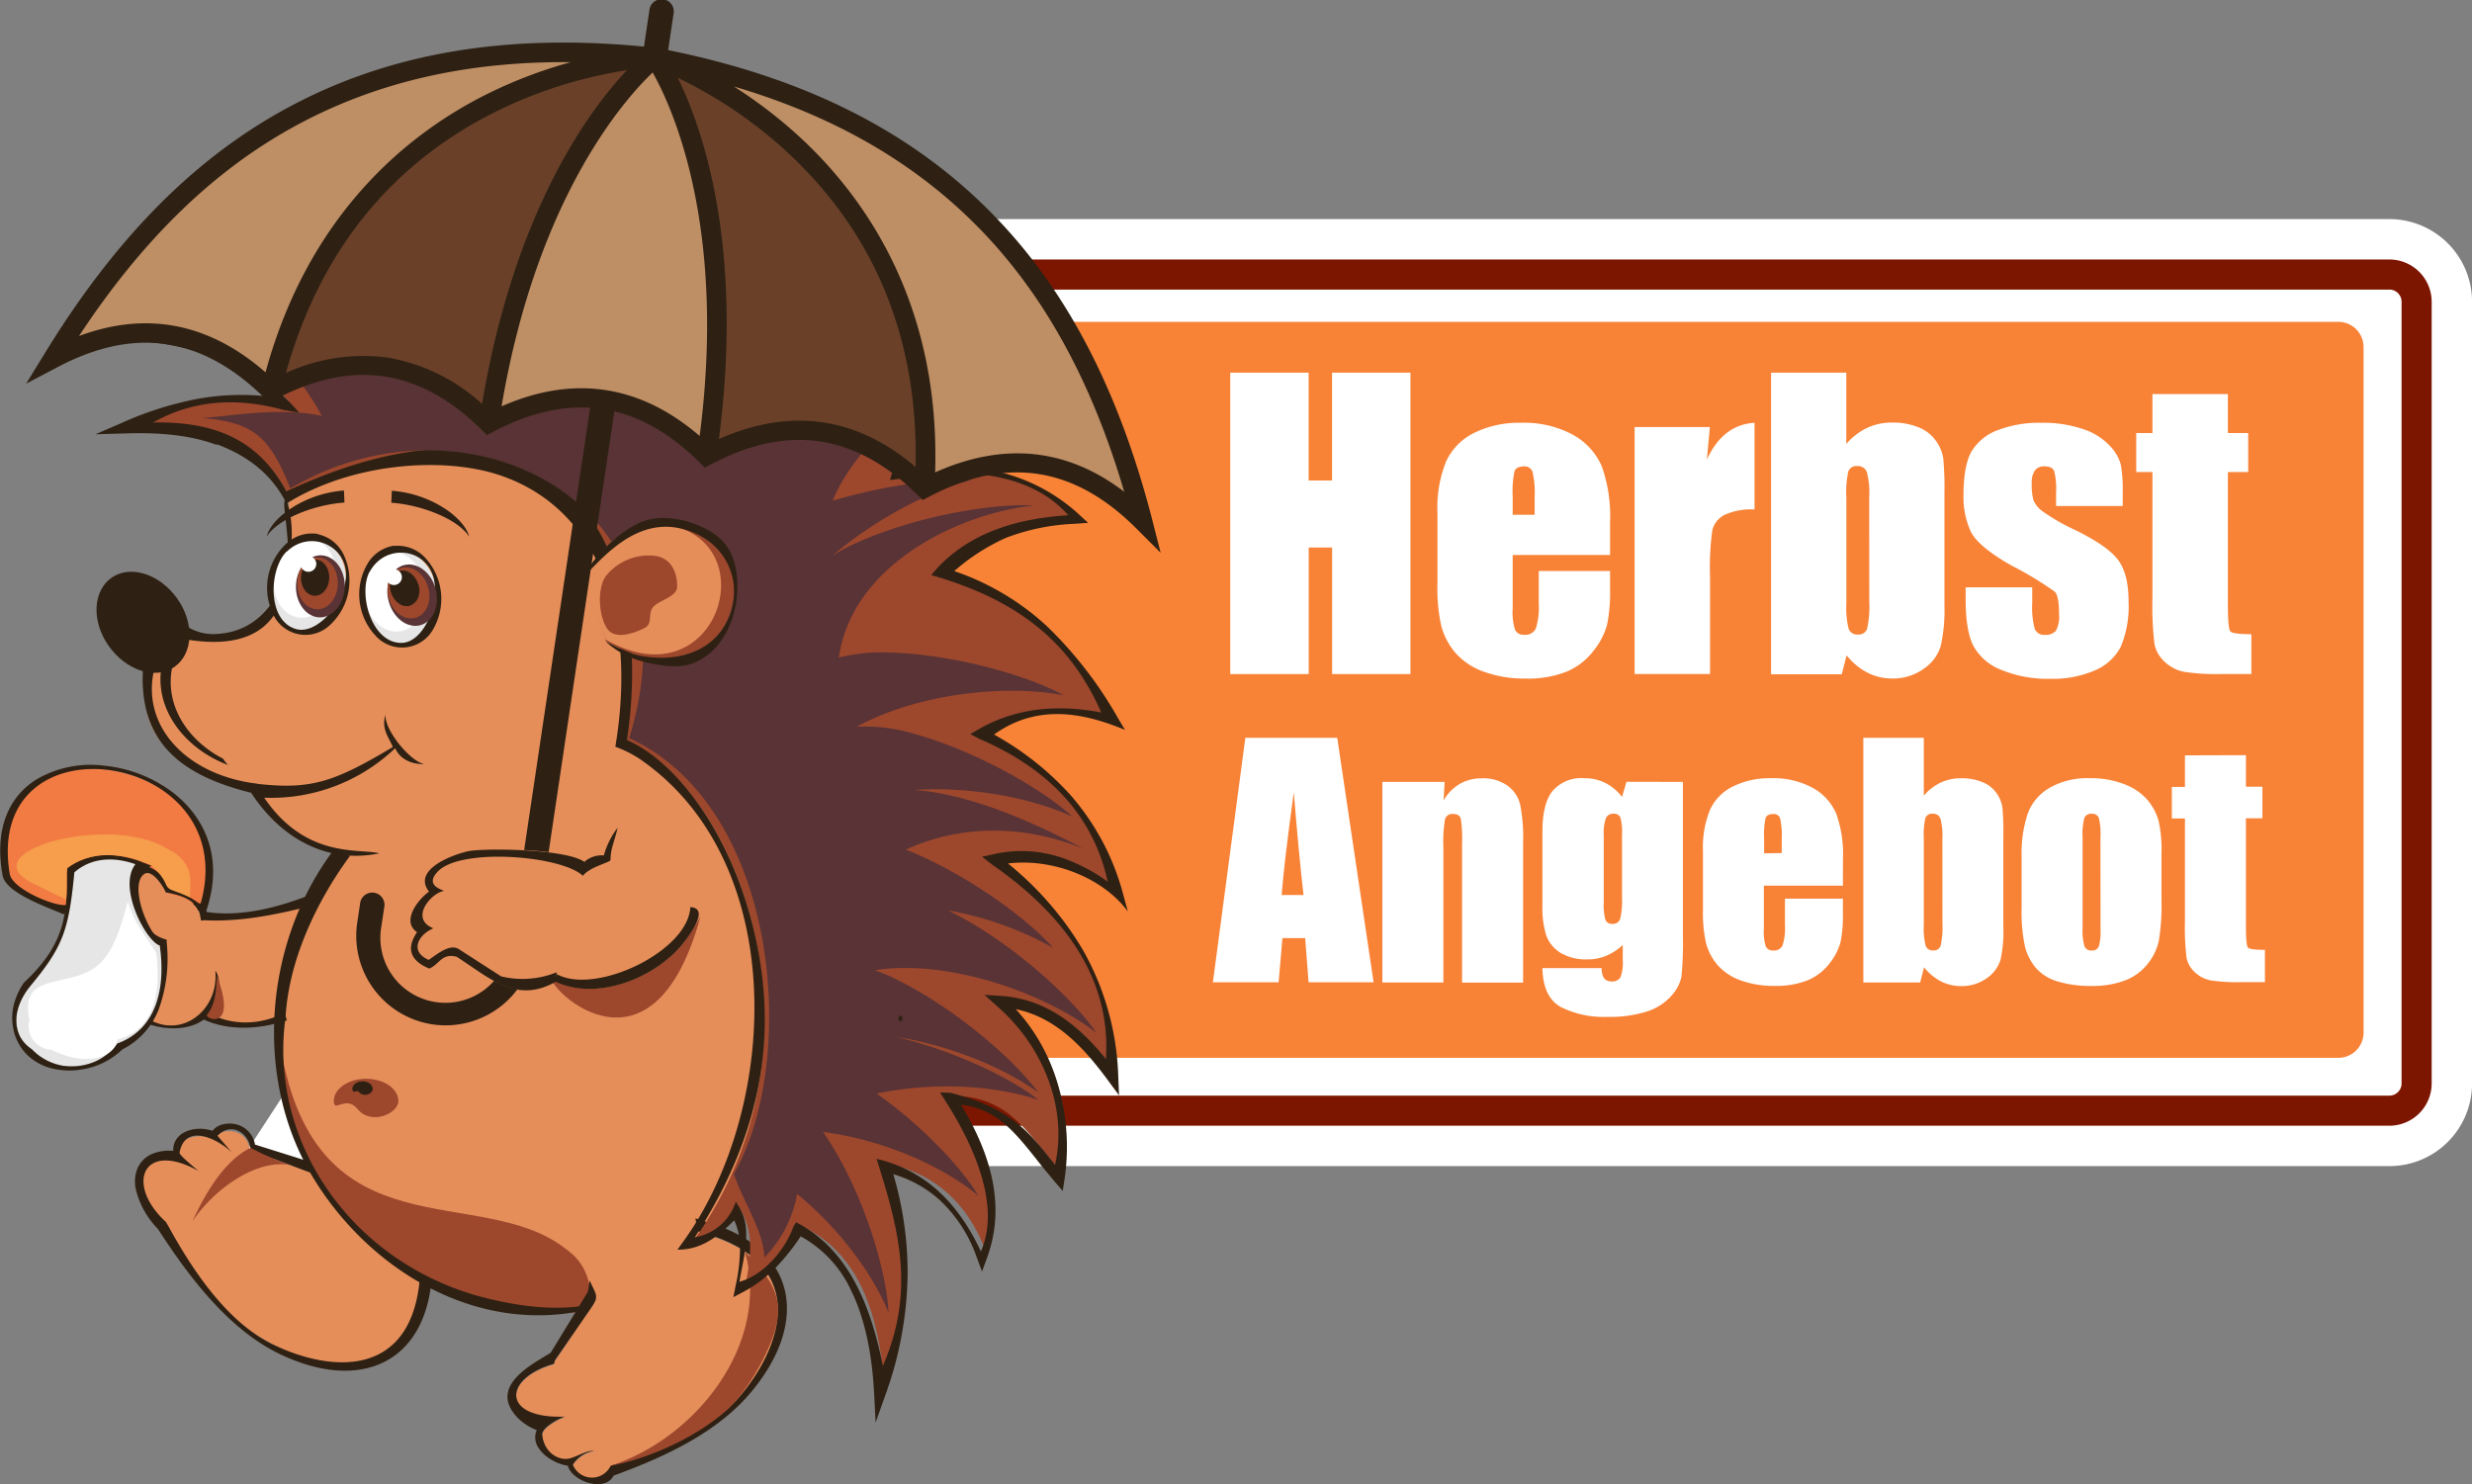 <svg xmlns="http://www.w3.org/2000/svg" viewBox="0 0 391.68 235.2"><rect x="0" y="0" width="391.68" height="235.2" fill="#808080" stroke="none"/><defs><style>.cls-1,.cls-9{fill:#fff;}.cls-2{fill:#7d1600;}.cls-3{fill:#f88337;}.cls-4{fill:#f27b44;}.cls-10,.cls-11,.cls-13,.cls-4,.cls-5,.cls-6,.cls-7,.cls-8,.cls-9{fill-rule:evenodd;}.cls-14,.cls-5,.cls-7{fill:#2e2113;}.cls-6{fill:#e68e5a;}.cls-12,.cls-7{stroke:#2e2113;stroke-miterlimit:22.93;stroke-width:0.57px;}.cls-8{fill:#e6e6e6;}.cls-10{fill:#593335;}.cls-11{fill:#9d472d;}.cls-12{fill:none;}.cls-13{fill:#f69e4b;}.cls-15{fill:#be8e65;}.cls-16{fill:#6a4029;}</style></defs><title>autumn_angebot</title><g id="Layer_2" data-name="Layer 2"><g id="Layer_1-2" data-name="Layer 1"><path class="cls-1" d="M370.46,175.49a11.87,11.87,0,0,0,11.85-11.86V55a11.87,11.87,0,0,0-11.85-11.86h-277l.12,8A50.38,50.38,0,0,1,91,67.93c-4.75,14.4-12.17,25.43-22,32.79l-4.64,3.45,1.9,5.46a51.45,51.45,0,0,1,1.91,7.11c4.38,22.69-1.47,37.83-7.15,46.54l-8,12.19Z"/><path class="cls-1" d="M101.48,51h269a4,4,0,0,1,4,4V163.63a4,4,0,0,1-4,4H67.59c6.7-10.28,13.11-27.36,8.28-52.35a59.26,59.26,0,0,0-2.2-8.2c9.42-7,18.79-18.36,24.83-36.65a58.6,58.6,0,0,0,3-19.4m-16-15.77.24,16a42.64,42.64,0,0,1-2.19,14.22C79.29,78.29,72.81,88,64.25,94.41L55,101.31l3.79,10.91a43.76,43.76,0,0,1,1.61,6c3.88,20.11-1.13,33.26-6,40.75L38.49,183.37h332a19.76,19.76,0,0,0,19.74-19.74V55a19.76,19.76,0,0,0-19.74-19.74h-285Z"/><path class="cls-1" d="M378.6,181.59a9.9,9.9,0,0,0,9.89-9.89V47.82a9.91,9.91,0,0,0-9.89-9.9H96.75l.64,3.74c.26,1.49.46,3,.61,4.54l.28,2.88h279V170.43H61.58l-1,1.12a54,54,0,0,1-4.35,4.5l-6,5.54Z"/><path class="cls-1" d="M100.55,41.12H378.6a6.71,6.71,0,0,1,6.69,6.7V171.7a6.71,6.71,0,0,1-6.69,6.69H58.45a57,57,0,0,0,4.6-4.77H378.6a1.93,1.93,0,0,0,1.92-1.92V47.82a1.93,1.93,0,0,0-1.92-1.93H101.19q-.24-2.41-.64-4.77M93,34.73l1.29,7.48c.24,1.41.44,2.86.58,4.31l.57,5.76H374.13V167.23h-314l-1.91,2.24a50.23,50.23,0,0,1-4.09,4.24l-12,11.08H378.6a13.1,13.1,0,0,0,13.09-13.09V47.82a13.11,13.11,0,0,0-13.09-13.1H93Z"/><path class="cls-2" d="M63.05,173.62H378.6a1.93,1.93,0,0,0,1.92-1.92V47.82a1.93,1.93,0,0,0-1.92-1.93H101.19q-.24-2.41-.64-4.77H378.6a6.71,6.71,0,0,1,6.69,6.7V171.7a6.71,6.71,0,0,1-6.69,6.69H58.45A57,57,0,0,0,63.05,173.62Z"/><path class="cls-3" d="M75.87,115.25a59.27,59.27,0,0,0-2.2-8.2c9.42-7,18.79-18.36,24.83-36.65a58.6,58.6,0,0,0,3-19.4h269a4,4,0,0,1,4,4V163.63a4,4,0,0,1-4,4H67.59C74.29,157.32,80.7,140.25,75.87,115.25Z"/><path class="cls-1" d="M223.48,59.06v47.76H211.07V86.76h-3.71v20.06H194.93V59.06h12.42V76.14h3.71V59.06Z"/><path class="cls-1" d="M255.11,87.94H239.68V96.4a9.36,9.36,0,0,0,.38,3.42,1.49,1.49,0,0,0,1.47.77,1.79,1.79,0,0,0,1.82-1,11.08,11.08,0,0,0,.46-3.94V90.48h11.3v2.89a25.75,25.75,0,0,1-.46,5.57,11.28,11.28,0,0,1-2.14,4.16,10.42,10.42,0,0,1-4.26,3.32,16.48,16.48,0,0,1-6.48,1.11,18.81,18.81,0,0,1-6.67-1.09,10.69,10.69,0,0,1-4.5-3,10.86,10.86,0,0,1-2.22-4.19,27,27,0,0,1-.62-6.65V81.18a19.46,19.46,0,0,1,1.39-8.1,9.53,9.53,0,0,1,4.54-4.54A16,16,0,0,1,240.95,67a16.25,16.25,0,0,1,8.28,1.9,10.5,10.5,0,0,1,4.57,5,23.66,23.66,0,0,1,1.31,8.83Zm-11.95-6.37V78.71a14.3,14.3,0,0,0-.33-3.92,1.28,1.28,0,0,0-1.32-.88c-.83,0-1.34.25-1.54.75a15.73,15.73,0,0,0-.29,4.06v2.86Z"/><path class="cls-1" d="M270.92,67.67l-.47,5.15Q273,67.29,278,67V80.74a10,10,0,0,0-4.81.88,3.71,3.71,0,0,0-1.89,2.46,44.09,44.09,0,0,0-.35,7.27v15.46H259V67.67Z"/><path class="cls-1" d="M292.54,59.06v11.3a9.75,9.75,0,0,1,3.29-2.55,9.23,9.23,0,0,1,3.94-.85,10.74,10.74,0,0,1,4.25.77,6.09,6.09,0,0,1,2.74,2.15,6.53,6.53,0,0,1,1.14,2.72,51.32,51.32,0,0,1,.19,5.66V95.9a26.34,26.34,0,0,1-.57,6.41,6.7,6.7,0,0,1-2.7,3.66,8.32,8.32,0,0,1-5,1.55,8.57,8.57,0,0,1-3.91-.92,10.35,10.35,0,0,1-3.32-2.75l-.77,3H280.62V59.06Zm3.63,19.73a12.74,12.74,0,0,0-.38-4,1.48,1.48,0,0,0-1.5-.93,1.36,1.36,0,0,0-1.42.81,15,15,0,0,0-.32,4.09V95.67a13.41,13.41,0,0,0,.37,4,1.43,1.43,0,0,0,1.46.88,1.39,1.39,0,0,0,1.46-.92,16.71,16.71,0,0,0,.34-4.4Z"/><path class="cls-1" d="M336.34,80.18H325.78V78.06a11.31,11.31,0,0,0-.31-3.44c-.21-.48-.72-.72-1.55-.72a1.76,1.76,0,0,0-1.5.66,3.27,3.27,0,0,0-.5,2,10.17,10.17,0,0,0,.25,2.64,4.2,4.2,0,0,0,1.5,1.85A32.62,32.62,0,0,0,328.82,84q5.19,2.54,6.82,4.78t1.62,6.52a16.47,16.47,0,0,1-1.24,7.21,8.25,8.25,0,0,1-4.15,3.75,16.89,16.89,0,0,1-7,1.31,19.27,19.27,0,0,1-7.77-1.42,8.49,8.49,0,0,1-4.44-3.83q-1.21-2.42-1.21-7.32V93.07H322v2.48a13.05,13.05,0,0,0,.4,4.1,1.54,1.54,0,0,0,1.58.95,2.13,2.13,0,0,0,1.77-.64,4.75,4.75,0,0,0,.5-2.67c0-1.87-.22-3-.65-3.51a55.66,55.66,0,0,0-6.94-4.19q-5.25-3-6.4-5.36a13.11,13.11,0,0,1-1.15-5.71q0-4.69,1.24-6.92a8.06,8.06,0,0,1,4.2-3.44A18.17,18.17,0,0,1,323.45,67a19.55,19.55,0,0,1,6.62,1,10.16,10.16,0,0,1,4.19,2.61,7,7,0,0,1,1.77,3,22.16,22.16,0,0,1,.31,4.33Z"/><path class="cls-1" d="M353,62.45v6.17h3.22v6.19H353V95.75q0,3.87.4,4.31t3.32.44v6.31h-4.81a33.88,33.88,0,0,1-5.81-.34,6.2,6.2,0,0,1-3.07-1.56,5.2,5.2,0,0,1-1.65-2.8,49.84,49.84,0,0,1-.33-7.42V74.81h-2.57V68.62h2.57V62.45Z"/><path class="cls-1" d="M211.88,116.92l5.76,38.74H207.34l-.54-7h-3.6l-.61,7H192.18l5.14-38.74Zm-5.34,24.91q-.76-6.58-1.54-16.27-1.54,11.13-1.93,16.27Z"/><path class="cls-1" d="M228.9,123.91l-.17,2.93a7.23,7.23,0,0,1,2.57-2.62,6.88,6.88,0,0,1,3.5-.88,6.65,6.65,0,0,1,4.07,1.17,5.23,5.23,0,0,1,2,3,27,27,0,0,1,.46,5.95v22.25h-9.67v-22a20.67,20.67,0,0,0-.21-4c-.15-.48-.54-.72-1.2-.72a1.19,1.19,0,0,0-1.29.82,20.69,20.69,0,0,0-.26,4.42v21.46h-9.67V123.91Z"/><path class="cls-1" d="M266.65,123.91v24.45a54.73,54.73,0,0,1-.23,6.4,6.41,6.41,0,0,1-1.62,3.06,8.65,8.65,0,0,1-3.86,2.47,19.46,19.46,0,0,1-6.23.85,15.19,15.19,0,0,1-7.42-1.57q-2.8-1.57-2.9-6.16h9.38c0,1.4.51,2.11,1.53,2.11a1.52,1.52,0,0,0,1.46-.65,6.51,6.51,0,0,0,.36-2.71v-2.4a9.12,9.12,0,0,1-2.62,1.7,7.42,7.42,0,0,1-2.88.57,8,8,0,0,1-4.3-1,5.42,5.42,0,0,1-2.31-2.76,14.92,14.92,0,0,1-.62-4.87V131.83q0-4.52,1.63-6.51a6,6,0,0,1,5-2,7.37,7.37,0,0,1,3.32.74,7.89,7.89,0,0,1,2.67,2.23l.7-2.4ZM257,132.33a9.18,9.18,0,0,0-.25-2.78,1.08,1.08,0,0,0-1.11-.6,1.22,1.22,0,0,0-1.18.68,6.86,6.86,0,0,0-.35,2.69V143a8.89,8.89,0,0,0,.26,2.76,1.07,1.07,0,0,0,1.1.64,1.19,1.19,0,0,0,1.24-.77,12.62,12.62,0,0,0,.29-3.47Z"/><path class="cls-1" d="M292,140.35H279.48v6.87a7.53,7.53,0,0,0,.31,2.78,1.21,1.21,0,0,0,1.19.62,1.45,1.45,0,0,0,1.47-.83,9,9,0,0,0,.37-3.19V142.4H292v2.35a20.9,20.9,0,0,1-.37,4.52,9.15,9.15,0,0,1-1.73,3.37,8.48,8.48,0,0,1-3.45,2.69,13.41,13.41,0,0,1-5.25.9,15.26,15.26,0,0,1-5.41-.88,8.68,8.68,0,0,1-3.65-2.43,8.82,8.82,0,0,1-1.81-3.4,22,22,0,0,1-.5-5.4v-9.26a15.74,15.74,0,0,1,1.13-6.57,7.71,7.71,0,0,1,3.68-3.69,13,13,0,0,1,5.89-1.28,13.2,13.2,0,0,1,6.71,1.54,8.49,8.49,0,0,1,3.71,4.09,19.11,19.11,0,0,1,1.06,7.16Zm-9.69-5.17v-2.32a11.66,11.66,0,0,0-.26-3.18A1,1,0,0,0,281,129c-.67,0-1.09.2-1.24.61a12.61,12.61,0,0,0-.24,3.29v2.32Z"/><path class="cls-1" d="M304.82,116.92v9.17a8,8,0,0,1,2.67-2.07,7.48,7.48,0,0,1,3.19-.69,8.7,8.7,0,0,1,3.45.62,4.93,4.93,0,0,1,2.22,1.75,5.29,5.29,0,0,1,.92,2.2,41.54,41.54,0,0,1,.15,4.59v14.31A21.21,21.21,0,0,1,317,152a5.45,5.45,0,0,1-2.19,3,6.75,6.75,0,0,1-4.09,1.26,7,7,0,0,1-3.17-.74,8.46,8.46,0,0,1-2.69-2.23l-.62,2.4h-9V116.92Zm2.94,16a10.41,10.41,0,0,0-.31-3.22,1.2,1.2,0,0,0-1.22-.75,1.1,1.1,0,0,0-1.15.65,12,12,0,0,0-.26,3.32v13.69a10.84,10.84,0,0,0,.3,3.28,1.16,1.16,0,0,0,1.19.72,1.13,1.13,0,0,0,1.18-.74,13.54,13.54,0,0,0,.28-3.57Z"/><path class="cls-1" d="M342.48,135.06v7.78a32.86,32.86,0,0,1-.43,6.28,8.81,8.81,0,0,1-1.85,3.73,8.28,8.28,0,0,1-3.62,2.56,14.48,14.48,0,0,1-5.09.83,18.24,18.24,0,0,1-5.43-.7,7.41,7.41,0,0,1-3.46-2.13,8.42,8.42,0,0,1-1.76-3.45,26.06,26.06,0,0,1-.52-6.07v-8.14a19.89,19.89,0,0,1,1-6.92,7.92,7.92,0,0,1,3.45-4,12.1,12.1,0,0,1,6.36-1.51,14.59,14.59,0,0,1,5.59,1,9,9,0,0,1,3.6,2.52A8.91,8.91,0,0,1,342,130,20,20,0,0,1,342.48,135.06Zm-9.67-2.39a10.52,10.52,0,0,0-.26-3.08,1.09,1.09,0,0,0-1.13-.63,1.13,1.13,0,0,0-1.15.63,9.72,9.72,0,0,0-.29,3.08V147a9.25,9.25,0,0,0,.29,2.93,1.11,1.11,0,0,0,1.13.69,1.12,1.12,0,0,0,1.14-.62,8.08,8.08,0,0,0,.28-2.68Z"/><path class="cls-1" d="M355.86,119.67v5h2.61v5h-2.61v17q0,3.14.32,3.49c.21.24,1.11.36,2.69.36v5.12H355a27.8,27.8,0,0,1-4.71-.28,5,5,0,0,1-2.49-1.27,4.21,4.21,0,0,1-1.34-2.27,40.08,40.08,0,0,1-.26-6V129.7h-2.08v-5h2.08v-5Z"/><path class="cls-4" d="M10.16,144.29C7,143,1.32,140.93.95,138.57c-4.7-26.36,38.93-19.29,31.29,5.15l-22.07.56Z"/><path class="cls-5" d="M10.48,143.41l21.32-.26c6.81-24.33-34.5-30.32-30.26-4.68h0c.39,2.46,7.32,5.27,8.95,4.93Zm-.54,1.42-1-.42c-3.32-1.35-8.14-3.3-8.54-5.74h0c-1.34-7.53,1.14-12.45,5.28-15.1a17,17,0,0,1,10.79-2.24,21.63,21.63,0,0,1,10.93,4.26c5,3.87,8,10.16,5.43,18.3l-.13.4h-.42l-22.07.56-.24,0Z"/><path class="cls-6" d="M45.32,75.26c30.94-12.8,69.84-5.32,53.4,42.94,21.54,2.28,44.27,55.16,4.09,84.28-41.75,22.47-75.16-33.1-49.48-67-2.43-1.26-11.61-4.62-12.64-11.27-17.22-1.53-19.6-12.83-16.37-17.86.77-1.66,1-5.4,5.43-5.3,7.9.18,18.66-1.24,15.57-25.79Z"/><path class="cls-6" d="M15.49,148.46c-3.63,1.32-2.46,3,.27,5.24-3.61,2.56,2.06,5.75,4.88,5.44,2.21,3.3,6.18,4.91,12.12,1.71,2.85,1.69,6.71,1.81,11.77.6,1.8-6.19,3.43-12.74,5.23-18.94-6,1.39-11.95,3.38-17.93,2.83-.86-3.09-3.45-3.13-5.49-3.92-2.09-5.64-5.94-3.94-4.44,1.45-3.17,1.26-10.71,0-6.4,5.59Z"/><path class="cls-5" d="M45.34,161.73c-4.23,1.38-9,1.68-13.05-.16C29,164,22.93,163,20.1,160.29a12.36,12.36,0,0,1-5.75-3.83,3.25,3.25,0,0,1-.64-1.45,1.54,1.54,0,0,1,.52-1.42,1.63,1.63,0,0,1,.26-.19,4.74,4.74,0,0,1-1.6-1.5,2.36,2.36,0,0,1-.37-1.55,2.28,2.28,0,0,1,.75-1.39,4.16,4.16,0,0,1,1.64-.87,3.58,3.58,0,0,1-1.21-1.42,2,2,0,0,1,0-1.68,3,3,0,0,1,1.23-1.27,10.62,10.62,0,0,1,6.27-.86A9.17,9.17,0,0,1,21,140a3.82,3.82,0,0,1,.8-2.18,1.54,1.54,0,0,1,2-.35,5.5,5.5,0,0,1,3,3.37c1.57.29,5.24,2.16,6,3.69,5.59.82,11.6-.81,16.89-2.94,0,.42,0,1.45,0,1.86-5.73,1.48-11.63,2.67-17.26,2.38l-.56.06-.12-.55c-.28-2.85-3.48-3.57-5.49-3.92-.25-.73-2.15-3.83-3.43-2.9-2.47,1.79.77,9.91,3,10.84a3.32,3.32,0,0,1-2.26-1.17A10.28,10.28,0,0,0,24,154c-1.71-1.38-1.77-4.74-1.48-7.55a18.49,18.49,0,0,1-.9-2.23c-2.81-.38-4.88,0-6,.63a1.76,1.76,0,0,0-.73.71.79.79,0,0,0,0,.66,6.4,6.4,0,0,0,3,2.6c-1.06.11-3.84.22-4,1.73-.25,1.92,3.21,2.94,4.46,3.39-1.22,0-4.2,0-2.85,1.82a11.14,11.14,0,0,0,5.26,3.41l.14,0,.1.1c5.68,6.81,13.82,1.86,13.11-5.46,1.11,1.49.63,4.93-.7,6.86-.07,0,5,3.15,11.67-.16l.39,1.2Z"/><path class="cls-6" d="M52,186.82,39.6,182.25c-.59-4.37-6.3-3.2-5.19-1.35-2-1.69-7.36-.9-5.81,2.8-6.89-1.28-8.63,4.52-2.9,10.79,4.89,7.54,9.71,15.12,19.09,19.29,5.52,3.26,11.14,2.75,16.8,1,6.1-2.89,5.56-9.1,6.15-14.75L52,186.82Z"/><path class="cls-5" d="M40.35,181.36l12.73,4,.26.15,14.93,13.6.36.3,0,.46c-.08.77-.14,1.61-.2,2.44-1,13.67-11.31,18.39-24.1,12.26-8.18-3.92-14.5-12.41-19.13-19.55l-.19-.29a13.38,13.38,0,0,1-3.51-6.36,5.57,5.57,0,0,1,.33-3.32,4.35,4.35,0,0,1,2.3-2.2,7.12,7.12,0,0,1,3.33-.48,3,3,0,0,1,.2-1.3,3.14,3.14,0,0,1,1.43-1.57,5.18,5.18,0,0,1,2-.6,6.14,6.14,0,0,1,2.59.3l.14-.18a2.88,2.88,0,0,1,1.57-.86,4.45,4.45,0,0,1,2,0,4,4,0,0,1,3,3.12Zm12,5.65-12.63-4.73c-.14-2.62-3-4.64-5.26-2.3l2.69,3.12c-1.34-1.79-7.7-5.85-8.7-.43-.07.41,3,2.88,3,2.89-8.86-4.95-11.65,2.17-5.15,8.09l.05.06,0,.06.22.34c3.23,5.9,8.93,15.27,16.79,19,9.43,4.5,22,5.16,23.19-10.89.05-.67.1-1.34.17-2L52.33,187Z"/><path class="cls-5" d="M40.69,124.2c8.63,1,12.32-.32,21.55-5.82-.54-1.42-1.89-2.83-1.16-5.12-.19,2.38,3.87,7.39,6.17,7.84-2.3,0-3.89-.9-4.64-2.53a28.46,28.46,0,0,1-20.75,7.84c6.63,9.71,15,8,18.25,8.81-7.83,1.65-15.33-1.94-20.32-9.59-11.71-2.89-17.9-8.49-17.12-19.95l-.09-.47.37-.32,6-5.39.3-.27.4.06a7.69,7.69,0,0,0,4.67,1.17c11.4-.56,13.43-15.64,11-21.25-1.93-.46,7.64,26-15.83,22.12l-5,4.5c-2.32,9.22,5.07,17,16.25,18.36Z"/><path class="cls-7" d="M17.83,91.79c2.84-2,7.3-.57,10,3.2s2.5,8.45-.34,10.45-7.3.57-10-3.2-2.5-8.45.34-10.45Z"/><path class="cls-5" d="M27.62,104.4c-2.16,6.95,2.11,12.95,7.73,15.83a6.12,6.12,0,0,0,.79,1c-7.07-2.63-12.55-9.57-10.14-17.31l1.62.51Z"/><path class="cls-5" d="M62.1,77.77a18,18,0,0,1,7.68,2.39c2.41,1.41,4.14,3.24,4.57,4.9C72.52,82.21,66.74,80,62,79.67l.08-1.9Z"/><path class="cls-5" d="M54.5,77.73a18,18,0,0,0-7.68,2.39c-2.41,1.41-4.14,3.24-4.57,4.9,1.84-2.84,7.61-5.06,12.33-5.38l-.08-1.9Z"/><path class="cls-8" d="M62.6,87.17c3.23-.37,6.24,2.68,6.72,6.81s-1.76,7.79-5,8.16-6.24-2.68-6.72-6.81,1.76-7.79,5-8.16Z"/><path class="cls-9" d="M61.83,87.55c2.7-.31,5.21,2.23,5.61,5.69s-1.47,6.5-4.17,6.82-5.21-2.24-5.61-5.69,1.47-6.5,4.17-6.81Z"/><path class="cls-5" d="M58.56,90.6c-1.84,3.41.27,11.45,5.16,11.27,3.27-.12,5.89-5.79,5.05-10-1-5-7.68-5.92-10.21-1.23Zm3.93-4.09a5.91,5.91,0,0,1,4.89,1.89,9.59,9.59,0,0,1,1.3,11.23,5.64,5.64,0,0,1-9.22,1.06,9.59,9.59,0,0,1-1.3-11.23,5.91,5.91,0,0,1,4.33-3Z"/><path class="cls-10" d="M64,89.56C66,89,68.28,90.62,69,93.24s-.3,5.23-2.35,5.82S62.36,98,61.61,95.38s.3-5.23,2.35-5.82Z"/><path class="cls-11" d="M63.61,90c1.71-.49,3.6.88,4.23,3.06s-.25,4.35-2,4.84-3.6-.88-4.23-3.06.25-4.35,2-4.84Z"/><path class="cls-5" d="M63.29,90.47c1.19-.35,2.51.61,3,2.13s-.16,3-1.35,3.38-2.51-.6-3-2.12.16-3,1.35-3.38Z"/><path class="cls-9" d="M62.49,90.21a1.25,1.25,0,1,1-1.26.89,1.11,1.11,0,0,1,1.26-.89Z"/><path class="cls-8" d="M50.32,85.33c3.19.62,5.14,4.44,4.34,8.53s-4,6.89-7.23,6.27-5.14-4.44-4.34-8.53,4-6.89,7.23-6.27Z"/><path class="cls-9" d="M49.48,85.46c2.67.52,4.29,3.71,3.62,7.12s-3.37,5.75-6,5.23-4.29-3.71-3.62-7.12,3.37-5.75,6-5.23Z"/><path class="cls-5" d="M45.43,87.38c-2.78,2.69-3.21,11,1.5,12.31,3.16.88,7.36-3.73,7.86-8,.58-5-5.53-8-9.36-4.26Zm5-2.71A5.92,5.92,0,0,1,54.5,88,9.59,9.59,0,0,1,52.33,99a5.64,5.64,0,0,1-9.11-1.78,9.59,9.59,0,0,1,2.17-11.1,5.92,5.92,0,0,1,5-1.5Z"/><path class="cls-10" d="M50.89,88c2.13.06,3.8,2.32,3.73,5s-1.87,4.89-4,4.83-3.8-2.32-3.73-5,1.87-4.89,4-4.83Z"/><path class="cls-11" d="M50.43,88.35c1.78,0,3.16,1.93,3.1,4.2s-1.55,4.07-3.33,4-3.16-1.93-3.1-4.2,1.55-4.07,3.33-4Z"/><path class="cls-5" d="M50,88.68c1.24,0,2.21,1.34,2.17,2.92s-1.07,2.84-2.31,2.81-2.21-1.34-2.17-2.92,1.08-2.84,2.31-2.81Z"/><path class="cls-9" d="M49.3,88.19a1.25,1.25,0,1,1-1.47.47,1.1,1.1,0,0,1,1.47-.47Z"/><path class="cls-11" d="M44.48,166.11c5.66,33.18,31.64,21.11,45.21,31.83,1.05.83,4.34,2.94,4,9.68-21.62,4.05-51.59-17.05-49.19-41.51Z"/><path class="cls-11" d="M21.59,144.18c-.9-.46-1.6,6.92,2.41,10.52A11,11,0,0,1,23,147l-1.44-2.78Z"/><path class="cls-11" d="M34.34,154.58c0,2.92-.5,5.11-1.58,6.26.06.9,4.87,2.2,1.58-6.26Z"/><path class="cls-6" d="M96.76,232.37h0a3.27,3.27,0,0,1-6-.18,4.91,4.91,0,0,1,3.41-2.2c-1.05-.08-2.24.68-3.72,1.17-1.76.58-4.26-.79-4.54-3.71-.11-1.17,3-2.77,3.66-2.87-10.08.43-10-6-1.85-8.36.12-.11.13-.37.2-.55l.1-.15,6.31-9.37,16.19-11,1.94.63c15.33,4.88,11.78,17,5.21,25.09-5.07,6.27-14.38,9.62-20.88,11.49Z"/><path class="cls-5" d="M87.26,214.36c-2.8,1.78-10.09,5.31-5.21,10.34a8.59,8.59,0,0,0,3,1.93c-1.23,2.77,2.36,5.31,4.91,5.63.68,2.51,5.92,4.28,7.26,1.58,8-2.93,16.59-6.81,22.07-13.57,8.94-11,6.73-22.13-6.33-26.29-.93-.3-1.85-.6-2.77-.92l.3,2,1.94.63c15.33,4.88,11.77,17,5.21,25.09-5.06,6.27-14.38,9.62-20.88,11.49h0a3.27,3.27,0,0,1-6-.18,4.91,4.91,0,0,1,3.41-2.2c-1.05-.08-2.24.68-3.72,1.17-1.76.58-4.26-.79-4.54-3.71-.11-1.18,3-2.77,3.66-2.87-10.08.43-10-6-1.85-8.35.18-.17.11-.51.3-.7l5.53-8c1.47-2.11.92-2.12-.11-4.52l-.29,1.79-5.88,9.64Z"/><path class="cls-5" d="M55.48,135.6c-4.76,6.44-9.68,15.9-10.23,25.57-2.69,19.15,9.75,38.09,30,44.06,8.53,2.38,14.45,2.34,18.79,1.41a2.81,2.81,0,0,1-.56.32h0c-.24.24-.62.1-.72.64-17.33,3.88-34.19-6.32-43.09-20.89-9.56-15.65-7.85-37.13,3-51.75l2.85.66Z"/><path class="cls-11" d="M30.48,193.55c3.79-5.61,10.62-9.95,15.54-8.9a43.34,43.34,0,0,1-6.31-2.76c-2.56,1.22-5.93,4.37-9.22,11.67Z"/><path class="cls-11" d="M118.05,198.39c4.06,14.57-7.79,29.52-21.27,33.87,4.71-.81,12.91-3.88,18.48-8.9,3.15-2.84,7.62-10.34,8-14.87.39-4.83-3-7.64-5.19-10.1Z"/><path class="cls-11" d="M58,170.95c2.83,0,5.12,1.58,5.12,3.53s-4.29,3.94-6.48,1.25c-1.83-2.25-3.75.7-3.75-1.25s2.29-3.53,5.12-3.53Z"/><path class="cls-7" d="M57.45,171.64c.73,0,1.33.41,1.33.92s-1.11,1-1.68.32-1,.18-1-.32.6-.92,1.33-.92Z"/><path class="cls-11" d="M45.76,78.57c-4.82-9.65-14.41-11.52-25.32-11.21C28,64.1,36,61.92,45.76,63.63c-5.43-5.95-12.83-9.27-21.59-10.79C32,50.45,39.77,48.25,47,52c-.43-14.46,6.33-22.25,13.7-29.47-1.6,6.78-4.64,15.15-1.24,23,9.91-16.62,23.16-27.44,35.28-31.34C88.31,21.82,83.33,30,83.54,40.38c13.35-16.15,23.88-17.33,38.34-18.58-6.17,6-11.36,9-15.72,19,11.35-11,38.7-8.81,49.5-3.53-16.28,3.07-25.82,3.54-32.49,17.82,16.33-6.16,29.07-4.5,45.4.42-10.5,2.47-19.8,7.22-25.32,19.1q17.64-2.28,27.81,7.06c-9.48.69-13.7,2.5-21,8.72,13,4.08,20.2,12.11,27,23.45-7.16-1.73-14.15-1.73-20.76,2.08,10.1,5.43,18.13,13.11,21.59,25.74-5.6-4.41-11.69-7.49-19.51-5.81,10.58,8.34,18.06,18.92,18.68,34.46-4.49-6.1-9.47-11.5-17.85-12,8.3,7.47,10.72,18.82,9.34,28-5.65-6.56-8.34-12.35-17.23-12.66,5.29,8.3,8,16.61,5,24.91-2.89-7.77-8-12.42-15.36-14.11,3.35,10.59,4.12,22.21-.83,36.12q-1-20.54-12.87-26.15c-2.37,3.66-5.11,7-9.13,9.13.95-4.8,1.26-8.41-.87-12-1.28,1.48-5.51,5.3-7.52,5.28,23.47-32.68,5.81-73-10.57-79.39,5.05-32-10.74-59.09-53.41-38.8Z"/><path class="cls-5" d="M45.39,77.86c12.6-5.87,22.9-7.62,31-6.34a25.64,25.64,0,0,1,12,5.1,27.4,27.4,0,0,1,7.76,9.95c3.94,8.28,4.91,19.16,3.19,30.7a20.3,20.3,0,0,1,3.6,2.09c6.54,4.7,12.72,14.15,15.93,25.81,5.16,18.75,1.42,35.16-8.78,50.9a8.26,8.26,0,0,0,6.5-5.65l.63,1.06c2,3.35.54,7.93-.06,11.64,3.73-1,7.25-5,8.57-8.78l.42-.65C134.5,198,138,207,139.89,216.46c5.08-11.79,2.68-21.24-1-32.82,8,1.85,13.13,7.39,16.53,14.67,3.12-7.12-.93-16.48-5.58-23.78l-.9-1.42,1.67.06c7.53,2,10.93,4.34,15.06,9.53.48.61,1,1.24,1.5,1.87,2-8.85-1.77-18.74-9.3-25.22l-1.89-1.7,2.54.16c7.18.46,12.41,4.66,16.71,10,.83-12.55-6.4-22.76-18.14-30.88l-1.48-1.17,1.84-.4a20,20,0,0,1,11.06.65,28.63,28.63,0,0,1,7,3.7c-2.39-11-10-18.2-20.37-22.64l-1.4-.75,1.38-.79c6-3.45,12.71-3.91,19.37-2.62-5.11-11.64-13.75-18-26.94-21.78,4.76-5.81,11.9-8.87,21.71-9.48-5.94-6.83-16.87-7.73-26.65-5.79l-1.59.21c2.9-10.66,13.54-17.37,25-20.12-12.65-5.79-29.16-5-43.33.36l-2,.76c7.17-13.58,18.22-17.69,31.13-19.74-16.93-7.15-35.76-5.29-49,7.64.8-7.69,6.3-15.45,15.87-21.67-14.85-.49-25,4.57-35.19,18l-1.52,1.83,0-2.38a32,32,0,0,1,3.19-14.51,51.22,51.22,0,0,1,6.17-9.72A56.41,56.41,0,0,0,75.52,26.75,83.63,83.63,0,0,0,59.46,46.47L58.57,48l-.68-1.59c-3-7-1.19-14.22.42-20.5-8.26,6.9-12.2,15.29-11.18,26.56l0,1.5-1.33-.69C39.72,49,33.05,50.3,27,53.13A38.51,38.51,0,0,1,47.41,65.4l-2.56-.45c-7.22-2-14.28-1.59-20.59,2,10.1-.18,16.75,2.91,21.13,10.92ZM34.32,70.5c-4.24-1.59-9.26-2-14.61-1.81l-4.58.13L19.33,67a53.71,53.71,0,0,1,12-3.8,38.88,38.88,0,0,1,11.15-.38c-4.5-5.53-11.65-7.9-19.24-8.67l-3.64-.64,3.54-1.08A61.78,61.78,0,0,1,35,49.68a20.83,20.83,0,0,1,10.39,1.37A33.42,33.42,0,0,1,49.4,34.58C52,29.82,55.59,26,59.33,22.35l2.18-2.14-.7,3c-.2.85-.47,1.9-.75,3C58.64,31.68,57,38,58.9,44A84.54,84.54,0,0,1,74.34,25.43,55.36,55.36,0,0,1,93.72,13.83l2.95-.95-2,2.36a54.69,54.69,0,0,0-8,11.85,30.64,30.64,0,0,0-3,11.28c6.14-7,11.75-10.92,17.49-13.24,6.23-2.52,12.54-3.13,19.84-3.76l2.48-.21-1.79,1.73c-1.33,1.29-2.58,2.41-3.78,3.49-3.74,3.37-7.08,6.36-10,11.74,5.06-3.32,11.85-5,18.85-5.49,10.88-.77,22.34,1.27,28.52,4.29l2.39,1.17-2.61.5-4.14.76C138.14,41.66,130,43.13,124.19,54a56.82,56.82,0,0,1,21-3.25c7.36.26,14.7,1.92,22.92,4.39l3.17,1-3.22.76a41.45,41.45,0,0,0-14.23,5.88A30.16,30.16,0,0,0,144,74a41.74,41.74,0,0,1,14.48.83,28.4,28.4,0,0,1,12.42,6.64l1.51,1.38-2,.15a34.3,34.3,0,0,0-11,2.22,32.63,32.63,0,0,0-8.21,5.28,41.1,41.1,0,0,1,14.65,8.7,64.2,64.2,0,0,1,11.32,14.65l1.08,1.81c-5.36-2.18-13.25-4.65-20.74.74a47.16,47.16,0,0,1,12.09,9.57A39.13,39.13,0,0,1,178,141.86l.71,2.59c-3.63-5-11.42-8.51-19-7.62a51.22,51.22,0,0,1,11.76,13.54,43.14,43.14,0,0,1,5.72,20.33l.12,2.88-1.71-2.32c-3.76-5.1-8.16-10-14.65-11.34a30.08,30.08,0,0,1,6.35,10.9,35,35,0,0,1,1.38,16l-.29,1.91-1.26-1.46c-1-1.21-2-2.38-2.85-3.49-3.52-4.42-6.34-8-12-8.72,4.81,8,7.08,16.08,4.14,24.18l-.82,2.26-.84-2.26a22.56,22.56,0,0,0-5.79-9,19,19,0,0,0-7.43-4.17,55.13,55.13,0,0,1,2.27,15.55,58.22,58.22,0,0,1-3.58,19.6l-1.49,4.2-.23-4.45q-.51-10.08-3.65-16.46a18.64,18.64,0,0,0-8-8.59,33.89,33.89,0,0,1-3.61,4.6,21.13,21.13,0,0,1-5.41,4.17l-1.64.87.36-1.83a28,28,0,0,0,.7-6.26,10.66,10.66,0,0,0-.92-4.09c-2.6,2.57-5.19,4.68-9,4.65l1-1.39c15.12-21.05,16.69-59.39-6.31-75.9a17.76,17.76,0,0,0-3.87-2.15l-.66-.26.11-.7c3.46-22-4-37.5-18.41-42.32-8.92-3-23.37-2-33.75,4.45l-.07,0c-2.29-4.59-6.12-7.52-11-9.35Z"/><path class="cls-10" d="M162.44,55.3c-5.85-.38-18.24,1.48-28.28,6.05a29.94,29.94,0,0,0-3.45,1.84,49,49,0,0,1,9.11-10.13c-9.27,1.9-16.27,7.31-21.39,13.63.09-6.12,1.38-11.77,4.23-15.47a136.32,136.32,0,0,0-9.9,12.18c4.31-14.89,24.43-25.16,34.85-25.56-5.85-.38-22.15.74-32.12,5.46a7.39,7.39,0,0,0-.89.5,23.22,23.22,0,0,1,3.92-5.8c-2.58,2.15-11.24,7.25-18.31,14.16,2.39-11.1,9.83-23.46,16.91-28-5.22,2.65-18.68,11.92-24.85,21.07a21.13,21.13,0,0,0-1.33,2.28c.33-5.31,1.63-10.11,4.15-13.39A140.9,140.9,0,0,0,82.7,49.81c-1.71-9.85-.78-21,2.58-27.22C83,25.9,77.85,36.2,74.49,45.88c-.26-7.08,1-13.81,4.2-18C75.16,31.6,64.24,44.7,59.75,55.08,56.33,46.14,55,35.8,56.82,29.33a88.58,88.58,0,0,0-4.95,27A51.76,51.76,0,0,0,36,51.83C41.52,53,47.32,59.1,51,65.91c-6.92-1.54-15.87.25-19,.31,7.58.74,10.51,2.26,14,11.18,27.49-16.28,65.46,1.52,53.7,39.56,24,11.06,26.81,51.41,16.56,69.08,1.73,4.82,4.76,9.19,4.85,13.23a19.18,19.18,0,0,0,5.19-10.07c6.63,5.41,12,12.66,14.48,18.79-.24-6-3.58-18.1-9.55-27.39-.27-.42-.55-.83-.83-1.22,9.39,1.18,18.94,5.38,24.61,10.09-2.47-4.16-8.68-10.93-16.1-16.17,9-1.93,18.91-1.3,25.62,1-4-3.24-13.15-7.79-22.64-10,8.55,1.32,17.16,4.85,22.61,8.82-3.42-4.75-12.73-13.14-22.64-18a30.31,30.31,0,0,0-3.25-1.37c11.64-1.84,27,3.64,35.09,9.9-3.28-4.86-12.33-13.52-22.09-18.67-.49-.26-1-.5-1.46-.72a52.18,52.18,0,0,1,16.69,5.93c-3.73-4.31-13.31-11.54-23.31-15.56,8-3.66,17.87-4.28,28.09-.16-4.8-2.51-16.49-8.6-26.85-9.29,9-.59,18.73,1.25,25.15,4.24-4.27-4-15-10.44-25.68-13.3a26.43,26.43,0,0,0-8.51-.95c9.7-5.32,23.74-6.76,32.78-5-5.11-2.87-17.08-6.56-28.12-6.78a27.22,27.22,0,0,0-7.48.82c2.06-14.68,18.88-22.8,30.79-24.1-5.85-.38-18.24,1.48-28.28,6.05a30.52,30.52,0,0,0-3.56,1.91c6.88-5.82,15.28-10.23,22.06-12-4.72-.3-13.34.72-22,3.29,4.65-11.39,19.8-21.41,30.49-24.18Z"/><path class="cls-11" d="M92.85,90.74a33.21,33.21,0,0,1,5.33-5c3.14-2.28,5.73-3.11,9.5-2.57,6.47.93,8.6,5.43,8.64,10,.08,8-7.85,15.6-20.32,8.45L92.85,90.74Z"/><path class="cls-6" d="M92.71,91c1.4-1.58,3-4.33,4.79-5.61,2.74-2,5-2.82,8.28-2.24,15.81,2.81,7.77,28.34-9.87,18.17C95,98.18,93.63,94.22,92.71,91Z"/><path class="cls-11" d="M107.28,93.1c.08-1.55-.41-4.52-3.4-5a8.66,8.66,0,0,0-7.93,3.25c-1.44,2.18-1,6.51.28,8.31s4.3.63,5.81-.09.53-2.24,1.42-3.34,3.74-1.62,3.83-3.17Z"/><path class="cls-5" d="M92.64,91.22c1.14-2.76,5.87-7.63,9.8-8.78,4.15-1.21,9.73.85,12,3.25s2.58,5.84,2.31,8.9c-.31,3.55-2.27,8.7-6.91,10.49-2.42.93-5.44.4-8.22-.31A13.69,13.69,0,0,1,96,101.69c.65.23,3.16,1.78,5.27,2.19,17.14,3.26,20.13-17.1,6.44-20.16-7.07-1.54-12.18,4.64-15.07,7.51Z"/><path class="cls-11" d="M111,145.19c-3.85,8.07-17.42,13.84-23.7,9.07-1.95,1.26,15.87,19.72,23.7-9.07Z"/><path class="cls-6" d="M89.18,153.64c-2.85,2.34-6.07,3.57-9.79,1.68-2.44-1.47-4.5-3.33-6.94-4.8A11.09,11.09,0,0,0,68,152.64c-3.74-.71-2.68-3.41-.83-5.81-1.33-1.58-.79-3.34,1.31-5.52-.06-4.38,4.24-5.14,9.61-5.86,17-1.94,23.26,11,11.13,18.18Z"/><line class="cls-12" x1="142.68" y1="161.01" x2="142.68" y2="161.78"/><path class="cls-8" d="M11.23,137.9C10.31,148.11,9,150.24,4.28,156a8.87,8.87,0,0,0-1.63,6.52c1.29,7.76,11.52,8.14,16.4,3.23,5.13-2.52,7.42-8.26,6.88-16.44-3.82-1.19-4.46-5.2-4.95-7.93-.09-1.75-.41-3.26,1.55-4.17-4.91-1.79-7.87-1.56-11.31.64Z"/><path class="cls-5" d="M10.64,137.85l0-.29.24-.16a11,11,0,0,1,5.39-1.91,15.93,15.93,0,0,1,6.44,1.21l1.34.49-1.3.6c-1.41.65-1.33,1.78-1.24,3.1,0,.14,0,.27,0,.46l0,.13c.46,2.58,1.11,6.25,4.51,7.31l.39.12,0,.41A23.71,23.71,0,0,1,25.13,160a12,12,0,0,1-5.74,6.3,11.93,11.93,0,0,1-6.4,3.17,11.65,11.65,0,0,1-4.71-.15,8.57,8.57,0,0,1-4-2.18,8,8,0,0,1-2.23-4.46,8.51,8.51,0,0,1,.15-3.5,11,11,0,0,1,1.57-3.44h0l0,0c5.85-5.46,7.06-9.94,6.82-17.83Zm1.14.4c-.46,5-1,8.06-2.07,10.6s-2.59,4.61-5,7.53c-2.58,3.24-3.21,7.51.36,9.9a8.82,8.82,0,0,0,13.5-.9l.07-.07.09,0c6.45-2.46,7.47-9.35,6.58-15.48-2.12-.62-6.74-9.2-3.85-12.88-3.26-1.16-6.92-1.16-9.73,1.34Z"/><path class="cls-13" d="M10.45,142.54,5.26,140c-10.23-5,12-11.11,21.07-5.58,5,2.34,3.61,6,3.8,7.79-1.73-.81-2.86-1.05-3.31-1.38-.87-.63-.18-1.16-2.74-3.63-4.36-2.19-9.79-2.45-13.41.36-.26,1.5,0,3.39-.21,5Z"/><path class="cls-9" d="M20.24,142.86c-2.57,10-4.87,11.21-10.53,12.43-3.68.79-6.06,1.63-5.05,6.36a3.74,3.74,0,0,0,3.49,4.69c5.41,2.79,10.09,1.25,10.46-1.63,7.41-1.87,6.46-10.77,6.16-13.63-1.88-3.17-3.26-4.31-4.53-8.22Z"/><path class="cls-14" d="M68.53,162.33A14.19,14.19,0,0,1,56.6,146.22l.45-3a1.94,1.94,0,1,1,3.83.57l-.45,3a10.3,10.3,0,1,0,20.37,3L102.89,1.65a1.94,1.94,0,1,1,3.83.57L84.64,150.4A14.19,14.19,0,0,1,68.53,162.33Z"/><g id="_Group_" data-name="&lt;Group&gt;"><path class="cls-15" d="M181,82.53q-15.37-15.23-34.51-5.15C149.71,24.67,103.74,9.1,103.74,9.1,152.14,18.28,171.81,47.05,181,82.53Z"/><path class="cls-16" d="M103.74,9.1s46,15.57,42.75,68.28Q131.11,62.16,112,72.24C118.35,29.46,103.74,9.1,103.74,9.1Z"/><path class="cls-15" d="M103.74,9.1S118.35,29.46,112,72.24Q96.6,57,77.45,67.09C83.82,24.31,103.74,9.1,103.74,9.1Z"/><path class="cls-16" d="M103.74,9.1s-19.92,15.21-26.3,58Q62.08,51.86,42.93,61.94C55.22,10.59,103.74,9.1,103.74,9.1Z"/><path class="cls-15" d="M103.74,9.1S55.22,10.59,42.93,61.94Q27.55,46.72,8.41,56.8C27.55,25.54,54.76,3.76,103.74,9.1Z"/></g><path class="cls-14" d="M182.51,82.14c-5.19-20-13.14-35.48-24.31-47.25-13.26-14-31-22.91-54.17-27.31h-.12C80.44,5,60.88,8.38,44.12,17.88,30,25.88,17.89,38.35,7.09,56L4.14,60.8l5-2.63C21.34,51.74,32,53.34,41.84,63l.81.8,1-.53c12.2-6.43,22.9-4.83,32.7,4.88l.81.8,1-.53c12.21-6.42,22.91-4.83,32.71,4.88l.81.8,1-.53c12.2-6.43,22.9-4.83,32.71,4.88l.81.8,1-.53c12.2-6.43,22.9-4.83,32.7,4.88l4,4Zm-170-28.88c9.81-14.9,20.69-25.61,33.16-32.68,13-7.35,27.7-10.88,44.77-10.73a73.87,73.87,0,0,0-13.16,5C64.89,21,49,33.64,42.07,59,33.13,51.2,23.21,49.25,12.49,53.26Zm32.79,5.85C50.64,40,61.8,26.06,78.52,17.71a71.14,71.14,0,0,1,20.81-6.58C93.4,17.42,81.51,33.37,76.38,64a29.55,29.55,0,0,0-15-7.34A29.34,29.34,0,0,0,45.28,59.11Zm34.17,5.3c5.61-33.24,19.61-48.81,23.94-52.92,2.94,5.18,11.79,24.08,7.45,57.6C101.4,60.95,90.86,59.37,79.45,64.4Zm34.44,5.18c4-30.79-2.69-49.52-6.53-57.26A71,71,0,0,1,125.26,24.6C138.88,37.48,145.53,54.08,145.07,74,135.68,66,125.21,64.56,113.9,69.58Zm34.26,5.27c.82-26.31-10.74-43-20.77-52.51a73.86,73.86,0,0,0-11.13-8.65C132.64,18.53,145.7,26.21,155.95,37c9.86,10.4,17.14,23.82,22.18,40.93C169.05,71,159,70,148.16,74.86Z"/><path class="cls-5" d="M88.18,154.35v0a1.07,1.07,0,0,0,0-.31"/><path class="cls-6" d="M96.67,136.41l.07-.26c0-1.63.52-2.48,1.13-5a12.72,12.72,0,0,0-2.19,4.39,4.23,4.23,0,0,0-3.07,1c-2.73-2-14.93-2.22-18.18-1.76-2.15.39-9.3,2.82-6.46,6.46-1.67,1.15-4.49,4.67-1.9,6.42-1.82,2.7-1,4.56,1.94,5.77,1.7-.74,1.93-2.47,4.33-1.88C77.6,155,81.8,159,88,155.52c6.63,3.13,15.82-.56,20.13-5.92,2-2.5,3.94-5.73,1.23-5.85"/><path class="cls-5" d="M87.81,155.1a2.56,2.56,0,0,0,.43-.72c6.18,3.35,20.81-3.64,21.14-10.63,2.71.13.78,3.35-1.23,5.85-4.39,5.45-13.82,9.21-20.47,5.8a2,2,0,0,1,.12-.3Z"/><path class="cls-5" d="M92.31,138.74c-3.62-3.23-19.55-4.42-23-.57-1.52,1.64-.45,2.47,1.09,3-2.09.29-5.59,4.42-1.72,5.94-2.26.9-3.94,3.6-.76,5,1.15-.74,3.3-2.66,4.79-1.7l6.69,4.31a14.39,14.39,0,0,0,8.78-.64,1.08,1.08,0,0,1,0,.31v0a2.23,2.23,0,0,0,.08,1.06c-6.35,3.77-10.59-.42-15.91-3.84-2.4-.59-2.63,1.14-4.33,1.88-2.9-1.21-3.77-3.07-1.94-5.77-2.58-1.75.23-5.27,1.9-6.42-2.85-3.64,4.31-6.07,6.46-6.46,3.24-.46,15.44-.26,18.18,1.76.59.39.26,1.63-.29,2.19Z"/><path class="cls-5" d="M96.74,136.15l-.07.26c-1.68.8-2.92,1-4.35,2.33.19-.54.65-1.74.29-2.19a4.23,4.23,0,0,1,3.07-1,12.71,12.71,0,0,1,2.19-4.39c-.6,2.47-1.11,3.32-1.13,5Z"/></g></g></svg>
